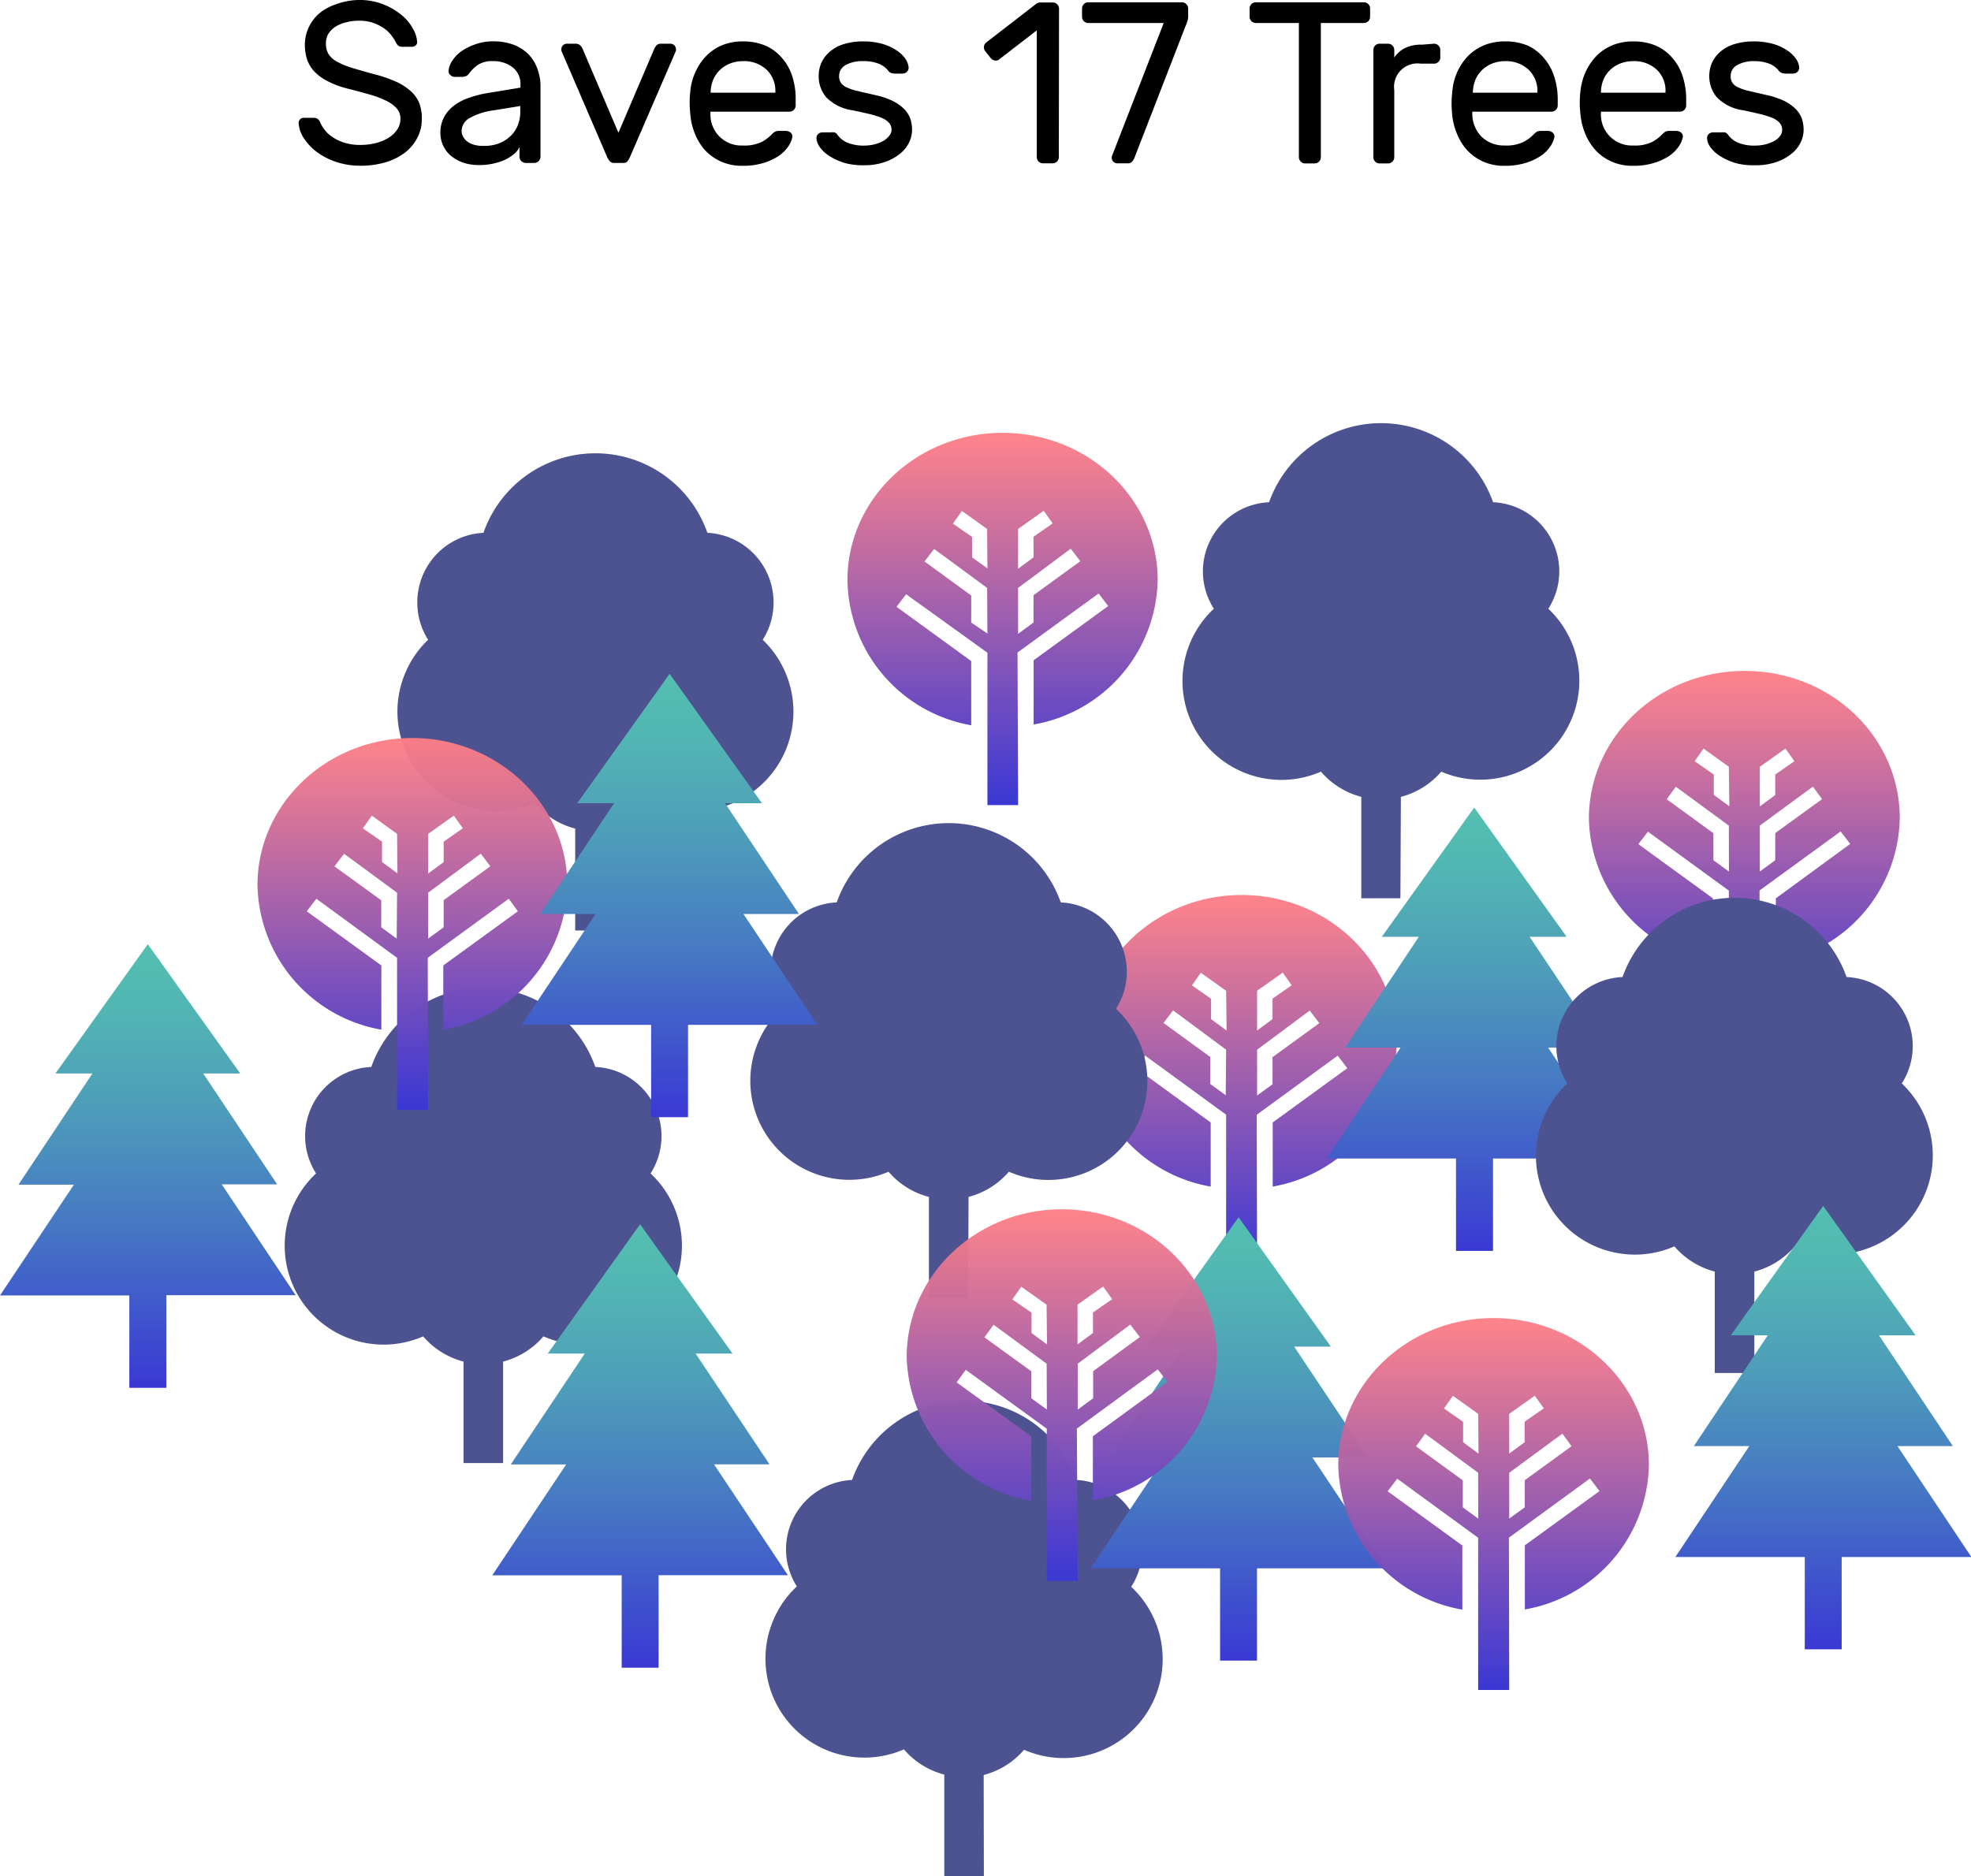 <svg xmlns="http://www.w3.org/2000/svg" xmlns:xlink="http://www.w3.org/1999/xlink" viewBox="0 0 205.6 195.74"><defs><style>.cls-1,.cls-10,.cls-11,.cls-12,.cls-13,.cls-2,.cls-3,.cls-4,.cls-5,.cls-6,.cls-7,.cls-8,.cls-9{fill-rule:evenodd;}.cls-1{fill:url(#linear-gradient);}.cls-2{fill:#4d5291;}.cls-3{fill:url(#linear-gradient-2);}.cls-4{fill:url(#linear-gradient-3);}.cls-5{fill:url(#linear-gradient-4);}.cls-6{fill:url(#linear-gradient-5);}.cls-7{fill:url(#linear-gradient-6);}.cls-8{fill:url(#linear-gradient-7);}.cls-9{fill:url(#linear-gradient-8);}.cls-10{fill:url(#linear-gradient-9);}.cls-11{fill:url(#linear-gradient-10);}.cls-12{fill:url(#linear-gradient-11);}.cls-13{fill:url(#linear-gradient-12);}</style><linearGradient id="linear-gradient" x1="129.51" y1="93.36" x2="129.51" y2="132.18" gradientUnits="userSpaceOnUse"><stop offset="0" stop-color="#ff7f86" stop-opacity="0.96"/><stop offset="0.68" stop-color="#764ebc" stop-opacity="0.99"/><stop offset="1" stop-color="#3a38d4"/></linearGradient><linearGradient id="linear-gradient-2" x1="66.77" y1="127.73" x2="66.77" y2="173.99" gradientUnits="userSpaceOnUse"><stop offset="0" stop-color="#54bfb1"/><stop offset="0.14" stop-color="#52b6b3"/><stop offset="0.35" stop-color="#4e9fb9"/><stop offset="0.63" stop-color="#4678c3"/><stop offset="0.94" stop-color="#3c43d1"/><stop offset="1" stop-color="#3a38d4"/></linearGradient><linearGradient id="linear-gradient-3" x1="181.96" y1="69.98" x2="181.96" y2="108.81" xlink:href="#linear-gradient"/><linearGradient id="linear-gradient-4" x1="129.2" y1="127" x2="129.2" y2="173.26" xlink:href="#linear-gradient-2"/><linearGradient id="linear-gradient-5" x1="155.81" y1="137.5" x2="155.81" y2="176.32" xlink:href="#linear-gradient"/><linearGradient id="linear-gradient-6" x1="153.81" y1="84.25" x2="153.81" y2="130.51" xlink:href="#linear-gradient-2"/><linearGradient id="linear-gradient-7" x1="104.58" y1="45.16" x2="104.58" y2="83.98" xlink:href="#linear-gradient"/><linearGradient id="linear-gradient-8" x1="15.42" y1="98.54" x2="15.42" y2="144.8" xlink:href="#linear-gradient-2"/><linearGradient id="linear-gradient-9" x1="110.61" y1="126.14" x2="110.61" y2="164.96" gradientTransform="matrix(1, 0, 0, 1, -0.11, 0.19)" xlink:href="#linear-gradient"/><linearGradient id="linear-gradient-10" x1="43.04" y1="76.98" x2="43.04" y2="115.81" xlink:href="#linear-gradient"/><linearGradient id="linear-gradient-11" x1="190.18" y1="125.82" x2="190.18" y2="172.08" xlink:href="#linear-gradient-2"/><linearGradient id="linear-gradient-12" x1="69.84" y1="70.3" x2="69.84" y2="116.56" xlink:href="#linear-gradient-2"/></defs><title>tree-forest</title><g id="Layer_2" data-name="Layer 2"><g id="Layer_2-2" data-name="Layer 2"><path class="cls-1" d="M131.13,132.18H127.9V116.3l-8.44-6.16h0l-.95,1.31,7.78,5.66v6.69a15.6,15.6,0,0,1-12.94-15.06c0-8.48,7.25-15.36,16.17-15.36s16.18,6.88,16.18,15.36a15.6,15.6,0,0,1-12.94,15.06v-6.69l7.78-5.66-1-1.31h0v0l-8.45,6.17Zm0-22.66v4.78l1.61-1.17V110.3l4.88-3.55-1-1.31h0Zm-3.23,0L123.16,106l-.79-.58-1,1.31,4.88,3.55v2.82l1.61,1.17Zm3.23-6.15v4.15l1.61-1.19v-2.14l2-1.39-.93-1.32h0Zm-3.23,0-2.64-1.88-.93,1.32,2,1.39v2.13l1.62,1.19Z"/><path class="cls-2" d="M52.48,152.65H48.35V142.06a8.29,8.29,0,0,1-4.21-2.63,10.32,10.32,0,0,1-11.17-17,7.22,7.22,0,0,1,5.76-11.11,12.39,12.39,0,0,1,23.37,0,7.22,7.22,0,0,1,5.76,11.11,10.32,10.32,0,0,1-11.17,17,8.29,8.29,0,0,1-4.21,2.63Z"/><path class="cls-3" d="M68.7,174H64.85v-9.64H51.35l7.71-11.57H53.28L61,141.22H57.14l9.63-13.49,9.64,13.49H72.56l7.71,11.56H74.48l7.71,11.57H68.7Z"/><path class="cls-4" d="M183.57,108.81h-3.23V92.92l-8.44-6.15v0h0l-1,1.3,7.78,5.66v6.7a15.6,15.6,0,0,1-12.94-15.06C165.78,76.87,173,70,182,70s16.17,6.89,16.17,15.37a15.59,15.59,0,0,1-12.93,15.06l0-6.7L193,88.05l-1-1.3h0l0,0-8.46,6.16Zm0-22.67v4.79l1.61-1.18V86.92l4.88-3.54-.95-1.31h0Zm-3.23,0-4.74-3.48-.79-.58-.95,1.31,4.87,3.54v2.82l1.62,1.18ZM183.57,80v4.14l1.61-1.19V80.81l2-1.39-.93-1.32h0Zm-3.23,0L177.7,78.1l-.93,1.32,2,1.39v2.12l1.62,1.19Z"/><path class="cls-2" d="M102.63,195.74H98.5V185.15a8.29,8.29,0,0,1-4.21-2.63,10.32,10.32,0,0,1-11.17-17,7.24,7.24,0,0,1,5.76-11.11,12.39,12.39,0,0,1,23.37,0A7.24,7.24,0,0,1,118,165.56a10.32,10.32,0,0,1-11.18,17,8.2,8.2,0,0,1-4.21,2.63Z"/><path class="cls-5" d="M131.12,173.26h-3.85v-9.63H113.78l7.71-11.57H115.7l7.71-11.56h-3.85L129.2,127l9.63,13.5H135l7.71,11.56H136.9l7.71,11.57H131.12Z"/><path class="cls-2" d="M101,135.46H96.9V124.88a8.2,8.2,0,0,1-4.21-2.63,10.33,10.33,0,0,1-11.18-17,7.23,7.23,0,0,1,5.77-11.1,12.39,12.39,0,0,1,23.37,0,7.23,7.23,0,0,1,6.89,7.22,7.14,7.14,0,0,1-1.13,3.88,10.32,10.32,0,0,1-11.17,17,8.29,8.29,0,0,1-4.21,2.63Z"/><path class="cls-6" d="M157.43,176.32h-3.24V160.44l-8.44-6.16h0l-1,1.31,7.79,5.66,0,6.69a15.6,15.6,0,0,1-12.94-15.06c0-8.48,7.25-15.36,16.18-15.36S172,144.38,172,152.86a15.6,15.6,0,0,1-12.94,15.06l0-6.69,7.79-5.66-1-1.31h0l0,0-8.45,6.17Zm0-22.66v4.78l1.62-1.17,0-2.83,4.88-3.55-.95-1.31h0Zm-3.24,0-4.73-3.49-.8-.58-.95,1.31,4.88,3.55v2.82l1.61,1.17Zm3.24-6.15v4.15l1.61-1.19v-2.14l2-1.39-.94-1.32h0Zm-3.24,0-2.63-1.88-.94,1.32,2,1.39v2.13l1.61,1.19Z"/><path class="cls-2" d="M64.16,97.08H60V86.45a8.17,8.17,0,0,1-4.21-2.65,10.19,10.19,0,0,1-4,.83,10.38,10.38,0,0,1-7.13-17.88,7.18,7.18,0,0,1-1.13-3.9,7.26,7.26,0,0,1,6.9-7.26,12.37,12.37,0,0,1,23.36,0,7.26,7.26,0,0,1,6.9,7.26,7.18,7.18,0,0,1-1.13,3.9,10.38,10.38,0,0,1-7.13,17.88,10.19,10.19,0,0,1-4-.83,8.17,8.17,0,0,1-4.21,2.65Z"/><path class="cls-7" d="M155.74,130.51h-3.86v-9.64H138.39l7.71-11.57h-5.78L148,97.74h-3.86l9.64-13.49,9.64,13.49h-3.86l7.71,11.56h-5.78l7.71,11.57H155.74Z"/><path class="cls-8" d="M106.2,84H103V68.1L94.52,62v0h0l-1,1.31,7.79,5.66,0,6.7A15.6,15.6,0,0,1,88.4,60.53c0-8.48,7.25-15.37,16.18-15.37s16.18,6.89,16.18,15.37a15.6,15.6,0,0,1-12.94,15.06l0-6.7,7.78-5.66-1-1.31h0l0,0-8.46,6.16Zm0-22.66v4.79l1.61-1.18V62.1l4.88-3.55-1-1.3h0Zm-3.23,0-4.74-3.49-.79-.57-1,1.3,4.87,3.55v2.82L103,66.1Zm3.23-6.15v4.15l1.61-1.19V56l2-1.39-.94-1.32h0Zm-3.23,0-2.63-1.88-.94,1.32,2,1.39v2.13L103,59.3Z"/><path class="cls-2" d="M146.08,93.72H142V83.14a8.35,8.35,0,0,1-4.21-2.63,10.32,10.32,0,0,1-11.17-17,7.22,7.22,0,0,1,5.76-11.11,12.4,12.4,0,0,1,23.37,0,7.22,7.22,0,0,1,5.76,11.11,10.33,10.33,0,0,1-11.17,17,8.27,8.27,0,0,1-4.21,2.63Z"/><path class="cls-9" d="M17.35,144.8H13.49v-9.64H0L7.71,123.6H1.93L9.64,112H5.78l9.64-13.49L25.06,112H21.2l7.71,11.57H23.13l7.71,11.56H17.35Z"/><path class="cls-10" d="M112.42,164.94h-3.23l0-15.88-8.45-6.14,0,0h0l-.95,1.31,7.79,5.64v6.7a15.61,15.61,0,0,1-13-15c0-8.48,7.22-15.38,16.15-15.4s16.19,6.86,16.21,15.34A15.61,15.61,0,0,1,114,156.54l0-6.69,7.77-5.67-1-1.31h0l0,0-8.44,6.18Zm0-22.66v4.79l1.61-1.18v-2.83l4.87-3.56-1-1.3h0Zm-3.24,0-4.74-3.48-.8-.58-.95,1.31,4.89,3.54v2.82l1.62,1.17Zm3.22-6.16,0,4.15,1.61-1.19v-2.14l2-1.39-.94-1.32h0Zm-3.23,0-2.64-1.87-.93,1.32,2,1.38v2.13l1.62,1.19Z"/><path class="cls-2" d="M183,143.25h-4.13V132.67a8.35,8.35,0,0,1-4.21-2.63,10.32,10.32,0,0,1-11.17-17,7.21,7.21,0,0,1,5.76-11.1,12.39,12.39,0,0,1,23.37,0,7.21,7.21,0,0,1,5.76,11.1,10.33,10.33,0,0,1-11.17,17,8.27,8.27,0,0,1-4.21,2.63Z"/><path class="cls-11" d="M44.66,115.81H41.42V99.93L33,93.77l0,0h0l-1,1.31,7.78,5.65,0,6.7A15.61,15.61,0,0,1,26.86,92.35C26.86,83.87,34.11,77,43,77s16.18,6.89,16.18,15.37a15.6,15.6,0,0,1-12.94,15.06v-6.7l7.78-5.65-.95-1.31h0l0,0-8.45,6.16Zm0-22.67v4.79l1.62-1.18V93.92l4.87-3.54-1-1.31h0Zm-3.24,0-4.73-3.48-.8-.58-1,1.31,4.88,3.54v2.82l1.61,1.18ZM44.66,87v4.14l1.62-1.19V87.81l2-1.39-.94-1.32h0Zm-3.24,0L38.79,85.1l-.94,1.32,2,1.39v2.13l1.61,1.18Z"/><path class="cls-12" d="M192.11,172.08h-3.85v-9.63h-13.5l7.71-11.57h-5.78l7.71-11.56h-3.86l9.64-13.5,9.64,13.5H196l7.71,11.56h-5.78l7.71,11.57H192.11Z"/><path class="cls-13" d="M71.77,116.56H67.92v-9.63H54.42l7.71-11.57H56.35L64.06,83.8H60.21l9.64-13.5,9.63,13.5H75.63l7.71,11.56H77.55l7.71,11.57H71.77Z"/><path d="M37.42,0A6.71,6.71,0,0,1,40,.46a6.93,6.93,0,0,1,1.89,1.11A4.87,4.87,0,0,1,43.08,3a3.09,3.09,0,0,1,.43,1.35.43.43,0,0,1-.14.38.56.56,0,0,1-.39.15H42a.82.82,0,0,1-.42-.09,1.12,1.12,0,0,1-.32-.44,5.09,5.09,0,0,0-.4-.61A3.39,3.39,0,0,0,40.12,3,4.88,4.88,0,0,0,39,2.41a4.4,4.4,0,0,0-1.56-.25,5,5,0,0,0-1.29.16A3.69,3.69,0,0,0,35,2.78a2.6,2.6,0,0,0-.77.78A2.1,2.1,0,0,0,34,4.66a2,2,0,0,0,.28,1,2.39,2.39,0,0,0,.89.78,7.72,7.72,0,0,0,1.55.64c.62.19,1.38.41,2.28.65a14.35,14.35,0,0,1,2.31.79,6.15,6.15,0,0,1,1.55,1,3.36,3.36,0,0,1,.88,1.25A4.42,4.42,0,0,1,44,12.38a4.13,4.13,0,0,1-.47,2,4.59,4.59,0,0,1-1.3,1.55,6.33,6.33,0,0,1-2,1,9.13,9.13,0,0,1-2.65.36A7.83,7.83,0,0,1,35,16.87a7,7,0,0,1-2-1.05,5.77,5.77,0,0,1-1.33-1.44,3.18,3.18,0,0,1-.52-1.56.55.55,0,0,1,.16-.38.51.51,0,0,1,.37-.15h1a.93.93,0,0,1,.42.09.89.89,0,0,1,.32.44,3.62,3.62,0,0,0,.45.73,3.21,3.21,0,0,0,.8.74,4.78,4.78,0,0,0,1.22.59,5.43,5.43,0,0,0,1.71.24,6.3,6.3,0,0,0,1.59-.19,4.77,4.77,0,0,0,1.34-.55,3,3,0,0,0,.91-.87,2,2,0,0,0,.33-1.13,1.58,1.58,0,0,0-.38-1.06,3.55,3.55,0,0,0-1.11-.81,10.23,10.23,0,0,0-1.76-.66c-.7-.2-1.48-.41-2.36-.63a9.39,9.39,0,0,1-2-.76,5.15,5.15,0,0,1-1.37-1,3.47,3.47,0,0,1-.76-1.27,4.92,4.92,0,0,1-.23-1.51,4.33,4.33,0,0,1,.36-1.73,4.45,4.45,0,0,1,1.07-1.49,5.33,5.33,0,0,1,1.78-1A7.07,7.07,0,0,1,37.42,0Z"/><path d="M45.94,13.9a3.47,3.47,0,0,1,.38-1.68A3.78,3.78,0,0,1,47.38,11,5.54,5.54,0,0,1,49,10.18a11.12,11.12,0,0,1,1.91-.48l3.38-.56V8.83A2.16,2.16,0,0,0,53.44,7a3.23,3.23,0,0,0-2-.62,2.7,2.7,0,0,0-1.59.39,4,4,0,0,0-.93.91.68.68,0,0,1-.31.26,1.12,1.12,0,0,1-.46.08h-.71a.65.65,0,0,1-.47-.2.5.5,0,0,1-.18-.45,2.29,2.29,0,0,1,.42-1.08,3.63,3.63,0,0,1,1-1,6.25,6.25,0,0,1,1.47-.7,5.37,5.37,0,0,1,1.76-.28,6.23,6.23,0,0,1,2,.31A4.49,4.49,0,0,1,55,5.54a4.19,4.19,0,0,1,1,1.49,5.19,5.19,0,0,1,.38,2v7.32a.63.63,0,0,1-.2.46.61.61,0,0,1-.45.19h-.89a.65.65,0,0,1-.65-.65v-1a2.19,2.19,0,0,1-.67.8,4.62,4.62,0,0,1-1,.59,6.63,6.63,0,0,1-2.41.48A5.48,5.48,0,0,1,48.4,17a4.36,4.36,0,0,1-1.32-.71,3.12,3.12,0,0,1-.84-1.07A3.06,3.06,0,0,1,45.94,13.9Zm4.41,1.32A4.5,4.5,0,0,0,51.94,15a3.59,3.59,0,0,0,1.23-.73A3.11,3.11,0,0,0,54,13.1a3.7,3.7,0,0,0,.27-1.44v-.6l-2.83.46a6.84,6.84,0,0,0-2.4.77,1.57,1.57,0,0,0-.89,1.37,1.23,1.23,0,0,0,.12.52,1.62,1.62,0,0,0,.38.51,1.9,1.9,0,0,0,.69.38A3.13,3.13,0,0,0,50.35,15.22Z"/><path d="M64.08,17a.59.59,0,0,1-.48-.19,1.66,1.66,0,0,1-.26-.41L58.56,5.3a.39.39,0,0,1,0-.16.56.56,0,0,1,.16-.41.58.58,0,0,1,.41-.17H60a.7.7,0,0,1,.54.19,1.22,1.22,0,0,1,.25.39l3.72,8.71,3.72-8.71a1.37,1.37,0,0,1,.24-.39.58.58,0,0,1,.46-.19h1a.58.58,0,0,1,.58.58.38.38,0,0,1,0,.16L65.69,16.44a2.5,2.5,0,0,1-.25.41A.57.57,0,0,1,65,17Z"/><path d="M72,9.6a6.13,6.13,0,0,1,.53-2.06,5.74,5.74,0,0,1,1.12-1.68A5,5,0,0,1,75.3,4.73a5.59,5.59,0,0,1,2.17-.41,6,6,0,0,1,2.32.42A4.75,4.75,0,0,1,81.53,6a5.34,5.34,0,0,1,1.1,1.92A7.66,7.66,0,0,1,83,10.39V11a.65.65,0,0,1-.65.65H74.11v.14a3.22,3.22,0,0,0,3.36,3.39,4.1,4.1,0,0,0,2-.38A4,4,0,0,0,80.52,14a1.41,1.41,0,0,1,.34-.27,1,1,0,0,1,.43-.07H82a.7.7,0,0,1,.48.19.49.49,0,0,1,.17.46,2.7,2.7,0,0,1-.41.95,3.85,3.85,0,0,1-1,1,6,6,0,0,1-1.59.74,7.36,7.36,0,0,1-2.22.3,5.34,5.34,0,0,1-2.16-.42,5.25,5.25,0,0,1-1.67-1.15A5.69,5.69,0,0,1,72.51,14,6.65,6.65,0,0,1,72,11.81,10.21,10.21,0,0,1,72,9.6Zm2.13.07h6.75V9.6a3.05,3.05,0,0,0-.93-2.34,3.43,3.43,0,0,0-2.46-.88,3.65,3.65,0,0,0-1.29.23,3.29,3.29,0,0,0-1.06.65,3.14,3.14,0,0,0-.72,1,3.54,3.54,0,0,0-.29,1.32Z"/><path d="M93,13.58a1.11,1.11,0,0,0-.25-.75,2.11,2.11,0,0,0-.75-.52,9.46,9.46,0,0,0-1.29-.41c-.52-.12-1.12-.26-1.81-.4a4.7,4.7,0,0,1-2.72-1.36,3.38,3.38,0,0,1-.78-2.22,3.36,3.36,0,0,1,.28-1.37,3.4,3.4,0,0,1,.87-1.15A4,4,0,0,1,88,4.61a6.63,6.63,0,0,1,2-.29,7.3,7.3,0,0,1,2.05.26,5.21,5.21,0,0,1,1.48.68,3.31,3.31,0,0,1,.91.87,1.83,1.83,0,0,1,.34.9.58.58,0,0,1-.18.46.66.66,0,0,1-.47.19h-.79a1.28,1.28,0,0,1-.35-.06.7.7,0,0,1-.37-.28,2.34,2.34,0,0,0-.93-.68,4.23,4.23,0,0,0-1.69-.28,3.51,3.51,0,0,0-1.79.41,1.27,1.27,0,0,0-.68,1.13,1.24,1.24,0,0,0,.19.73,1.46,1.46,0,0,0,.63.48,5.25,5.25,0,0,0,1.14.37c.47.12,1.06.25,1.76.41a8.35,8.35,0,0,1,1.85.61,4.71,4.71,0,0,1,1.2.84,2.88,2.88,0,0,1,.65,1,3.84,3.84,0,0,1,.19,1.18,3.06,3.06,0,0,1-.35,1.4,3.46,3.46,0,0,1-1,1.17,5.17,5.17,0,0,1-1.57.82,6.44,6.44,0,0,1-2.1.31A7,7,0,0,1,88.1,17a6.62,6.62,0,0,1-1.56-.71,3.52,3.52,0,0,1-1-.91,1.75,1.75,0,0,1-.37-.92.56.56,0,0,1,.16-.46.65.65,0,0,1,.48-.19h.87a1.4,1.4,0,0,1,.33,0,.56.56,0,0,1,.36.27,2.51,2.51,0,0,0,1.06.82,4.53,4.53,0,0,0,1.75.29,4.7,4.7,0,0,0,1-.12,3.91,3.91,0,0,0,.91-.34,2,2,0,0,0,.63-.52A1,1,0,0,0,93,13.58Z"/><path d="M110.45,16.39a.66.66,0,0,1-.19.46.62.62,0,0,1-.46.19h-1a.65.65,0,0,1-.65-.65V3.17l-3.89,3a.51.51,0,0,1-.48.14.69.69,0,0,1-.43-.24l-.58-.74a.63.63,0,0,1-.13-.48.62.62,0,0,1,.25-.43L108.05.43a.91.91,0,0,1,.38-.17l.39,0h1a.62.62,0,0,1,.46.19.66.66,0,0,1,.19.46Z"/><path d="M123.29.24a.6.6,0,0,1,.45.19.63.63,0,0,1,.2.46v.86a1.54,1.54,0,0,1-.08.46,2.82,2.82,0,0,1-.19.5l-5.33,13.75a1.28,1.28,0,0,1-.25.4.54.54,0,0,1-.44.18h-1.11a.54.54,0,0,1-.4-.17.53.53,0,0,1-.17-.41.38.38,0,0,1,0-.1,1.84,1.84,0,0,1,.06-.18L121.39,2.4h-7.87a.62.62,0,0,1-.46-.19.66.66,0,0,1-.19-.46V.89a.66.66,0,0,1,.19-.46.62.62,0,0,1,.46-.19Z"/><path d="M142.27.24a.62.62,0,0,1,.46.19.62.62,0,0,1,.19.46v.86a.65.65,0,0,1-.65.65h-4.49v14a.62.62,0,0,1-.19.46.61.61,0,0,1-.45.19h-1a.6.6,0,0,1-.45-.19.63.63,0,0,1-.2-.46V2.4H131a.65.65,0,0,1-.65-.65V.89a.62.62,0,0,1,.19-.46A.62.62,0,0,1,131,.24Z"/><path d="M149.59,4.56a.65.65,0,0,1,.65.65V6a.61.61,0,0,1-.19.45.62.62,0,0,1-.46.19H148.2a2.44,2.44,0,0,0-2.76,2.76v7a.65.65,0,0,1-.65.65h-.89a.61.61,0,0,1-.45-.19.62.62,0,0,1-.19-.46V5.21a.62.62,0,0,1,.19-.46.61.61,0,0,1,.45-.19h.89a.65.65,0,0,1,.65.65V6a2.94,2.94,0,0,1,1.15-1,3.84,3.84,0,0,1,1.75-.34Z"/><path d="M151.49,9.6A6.13,6.13,0,0,1,152,7.54a5.74,5.74,0,0,1,1.12-1.68,5,5,0,0,1,1.67-1.13A5.59,5.59,0,0,1,157,4.32a6,6,0,0,1,2.32.42A4.75,4.75,0,0,1,161,6a5.34,5.34,0,0,1,1.1,1.92,7.66,7.66,0,0,1,.39,2.52V11a.65.65,0,0,1-.65.65h-8.26v.14a3.43,3.43,0,0,0,1,2.51,3.36,3.36,0,0,0,2.36.88,4.1,4.1,0,0,0,2-.38A4,4,0,0,0,160,14a1.41,1.41,0,0,1,.34-.27,1,1,0,0,1,.43-.07h.72a.68.68,0,0,1,.48.19.49.49,0,0,1,.17.46,2.7,2.7,0,0,1-.41.95,3.69,3.69,0,0,1-1,1,6,6,0,0,1-1.59.74,7.36,7.36,0,0,1-2.22.3,5.34,5.34,0,0,1-2.16-.42,5.1,5.1,0,0,1-1.66-1.15A5.54,5.54,0,0,1,152,14a6.65,6.65,0,0,1-.53-2.17A10.21,10.21,0,0,1,151.49,9.6Zm2.13.07h6.75V9.6a3.05,3.05,0,0,0-.93-2.34A3.43,3.43,0,0,0,157,6.38a3.65,3.65,0,0,0-1.29.23,3.29,3.29,0,0,0-1.06.65,3.14,3.14,0,0,0-.72,1,3.75,3.75,0,0,0-.29,1.32Z"/><path d="M164.85,9.6a6.65,6.65,0,0,1,.53-2.06,6,6,0,0,1,1.13-1.68,4.88,4.88,0,0,1,1.67-1.13,5.59,5.59,0,0,1,2.17-.41,6,6,0,0,1,2.32.42A4.75,4.75,0,0,1,174.41,6a5.34,5.34,0,0,1,1.1,1.92,7.67,7.67,0,0,1,.38,2.52V11a.62.62,0,0,1-.19.46.65.65,0,0,1-.45.19H167v.14a3.22,3.22,0,0,0,3.36,3.39,4.1,4.1,0,0,0,2-.38A4,4,0,0,0,173.4,14a1.63,1.63,0,0,1,.33-.27,1,1,0,0,1,.44-.07h.72a.72.72,0,0,1,.48.19.49.49,0,0,1,.17.46,2.7,2.7,0,0,1-.41.95,3.85,3.85,0,0,1-1,1,6.18,6.18,0,0,1-1.59.74,7.36,7.36,0,0,1-2.22.3,5.34,5.34,0,0,1-2.16-.42,5.14,5.14,0,0,1-1.67-1.15A5.91,5.91,0,0,1,165.38,14a7.19,7.19,0,0,1-.53-2.17A10.21,10.21,0,0,1,164.85,9.6Zm2.14.07h6.74V9.6a3,3,0,0,0-.92-2.34,3.44,3.44,0,0,0-2.46-.88,3.65,3.65,0,0,0-1.29.23,3.09,3.09,0,0,0-1.06.65,3,3,0,0,0-.72,1A3.54,3.54,0,0,0,167,9.6Z"/><path d="M185.9,13.58a1.11,1.11,0,0,0-.25-.75,2.11,2.11,0,0,0-.75-.52,9.46,9.46,0,0,0-1.29-.41c-.52-.12-1.12-.26-1.81-.4a4.7,4.7,0,0,1-2.72-1.36,3.38,3.38,0,0,1-.78-2.22,3.36,3.36,0,0,1,.28-1.37,3.4,3.4,0,0,1,.87-1.15,4,4,0,0,1,1.45-.79,6.63,6.63,0,0,1,2-.29,7.35,7.35,0,0,1,2.05.26,5.21,5.21,0,0,1,1.48.68,3.31,3.31,0,0,1,.91.87,1.83,1.83,0,0,1,.34.9.58.58,0,0,1-.18.46.66.66,0,0,1-.47.19h-.79a1.28,1.28,0,0,1-.35-.06.7.7,0,0,1-.37-.28,2.34,2.34,0,0,0-.93-.68A4.23,4.23,0,0,0,183,6.38a3.51,3.51,0,0,0-1.79.41,1.27,1.27,0,0,0-.68,1.13,1.24,1.24,0,0,0,.19.73,1.46,1.46,0,0,0,.63.48,5.33,5.33,0,0,0,1.13.37l1.77.41a8.53,8.53,0,0,1,1.85.61,4.71,4.71,0,0,1,1.2.84,2.88,2.88,0,0,1,.65,1,3.84,3.84,0,0,1,.19,1.18,3.06,3.06,0,0,1-.35,1.4,3.46,3.46,0,0,1-1,1.17,5.17,5.17,0,0,1-1.57.82,6.49,6.49,0,0,1-2.1.31A7,7,0,0,1,181,17a6.62,6.62,0,0,1-1.56-.71,3.52,3.52,0,0,1-1-.91,1.75,1.75,0,0,1-.37-.92.56.56,0,0,1,.16-.46.65.65,0,0,1,.48-.19h.87a1.47,1.47,0,0,1,.33,0,.56.56,0,0,1,.36.27,2.51,2.51,0,0,0,1.06.82,4.53,4.53,0,0,0,1.75.29,4.7,4.7,0,0,0,1.05-.12,3.91,3.91,0,0,0,.91-.34,2,2,0,0,0,.63-.52A1,1,0,0,0,185.9,13.58Z"/></g></g></svg>